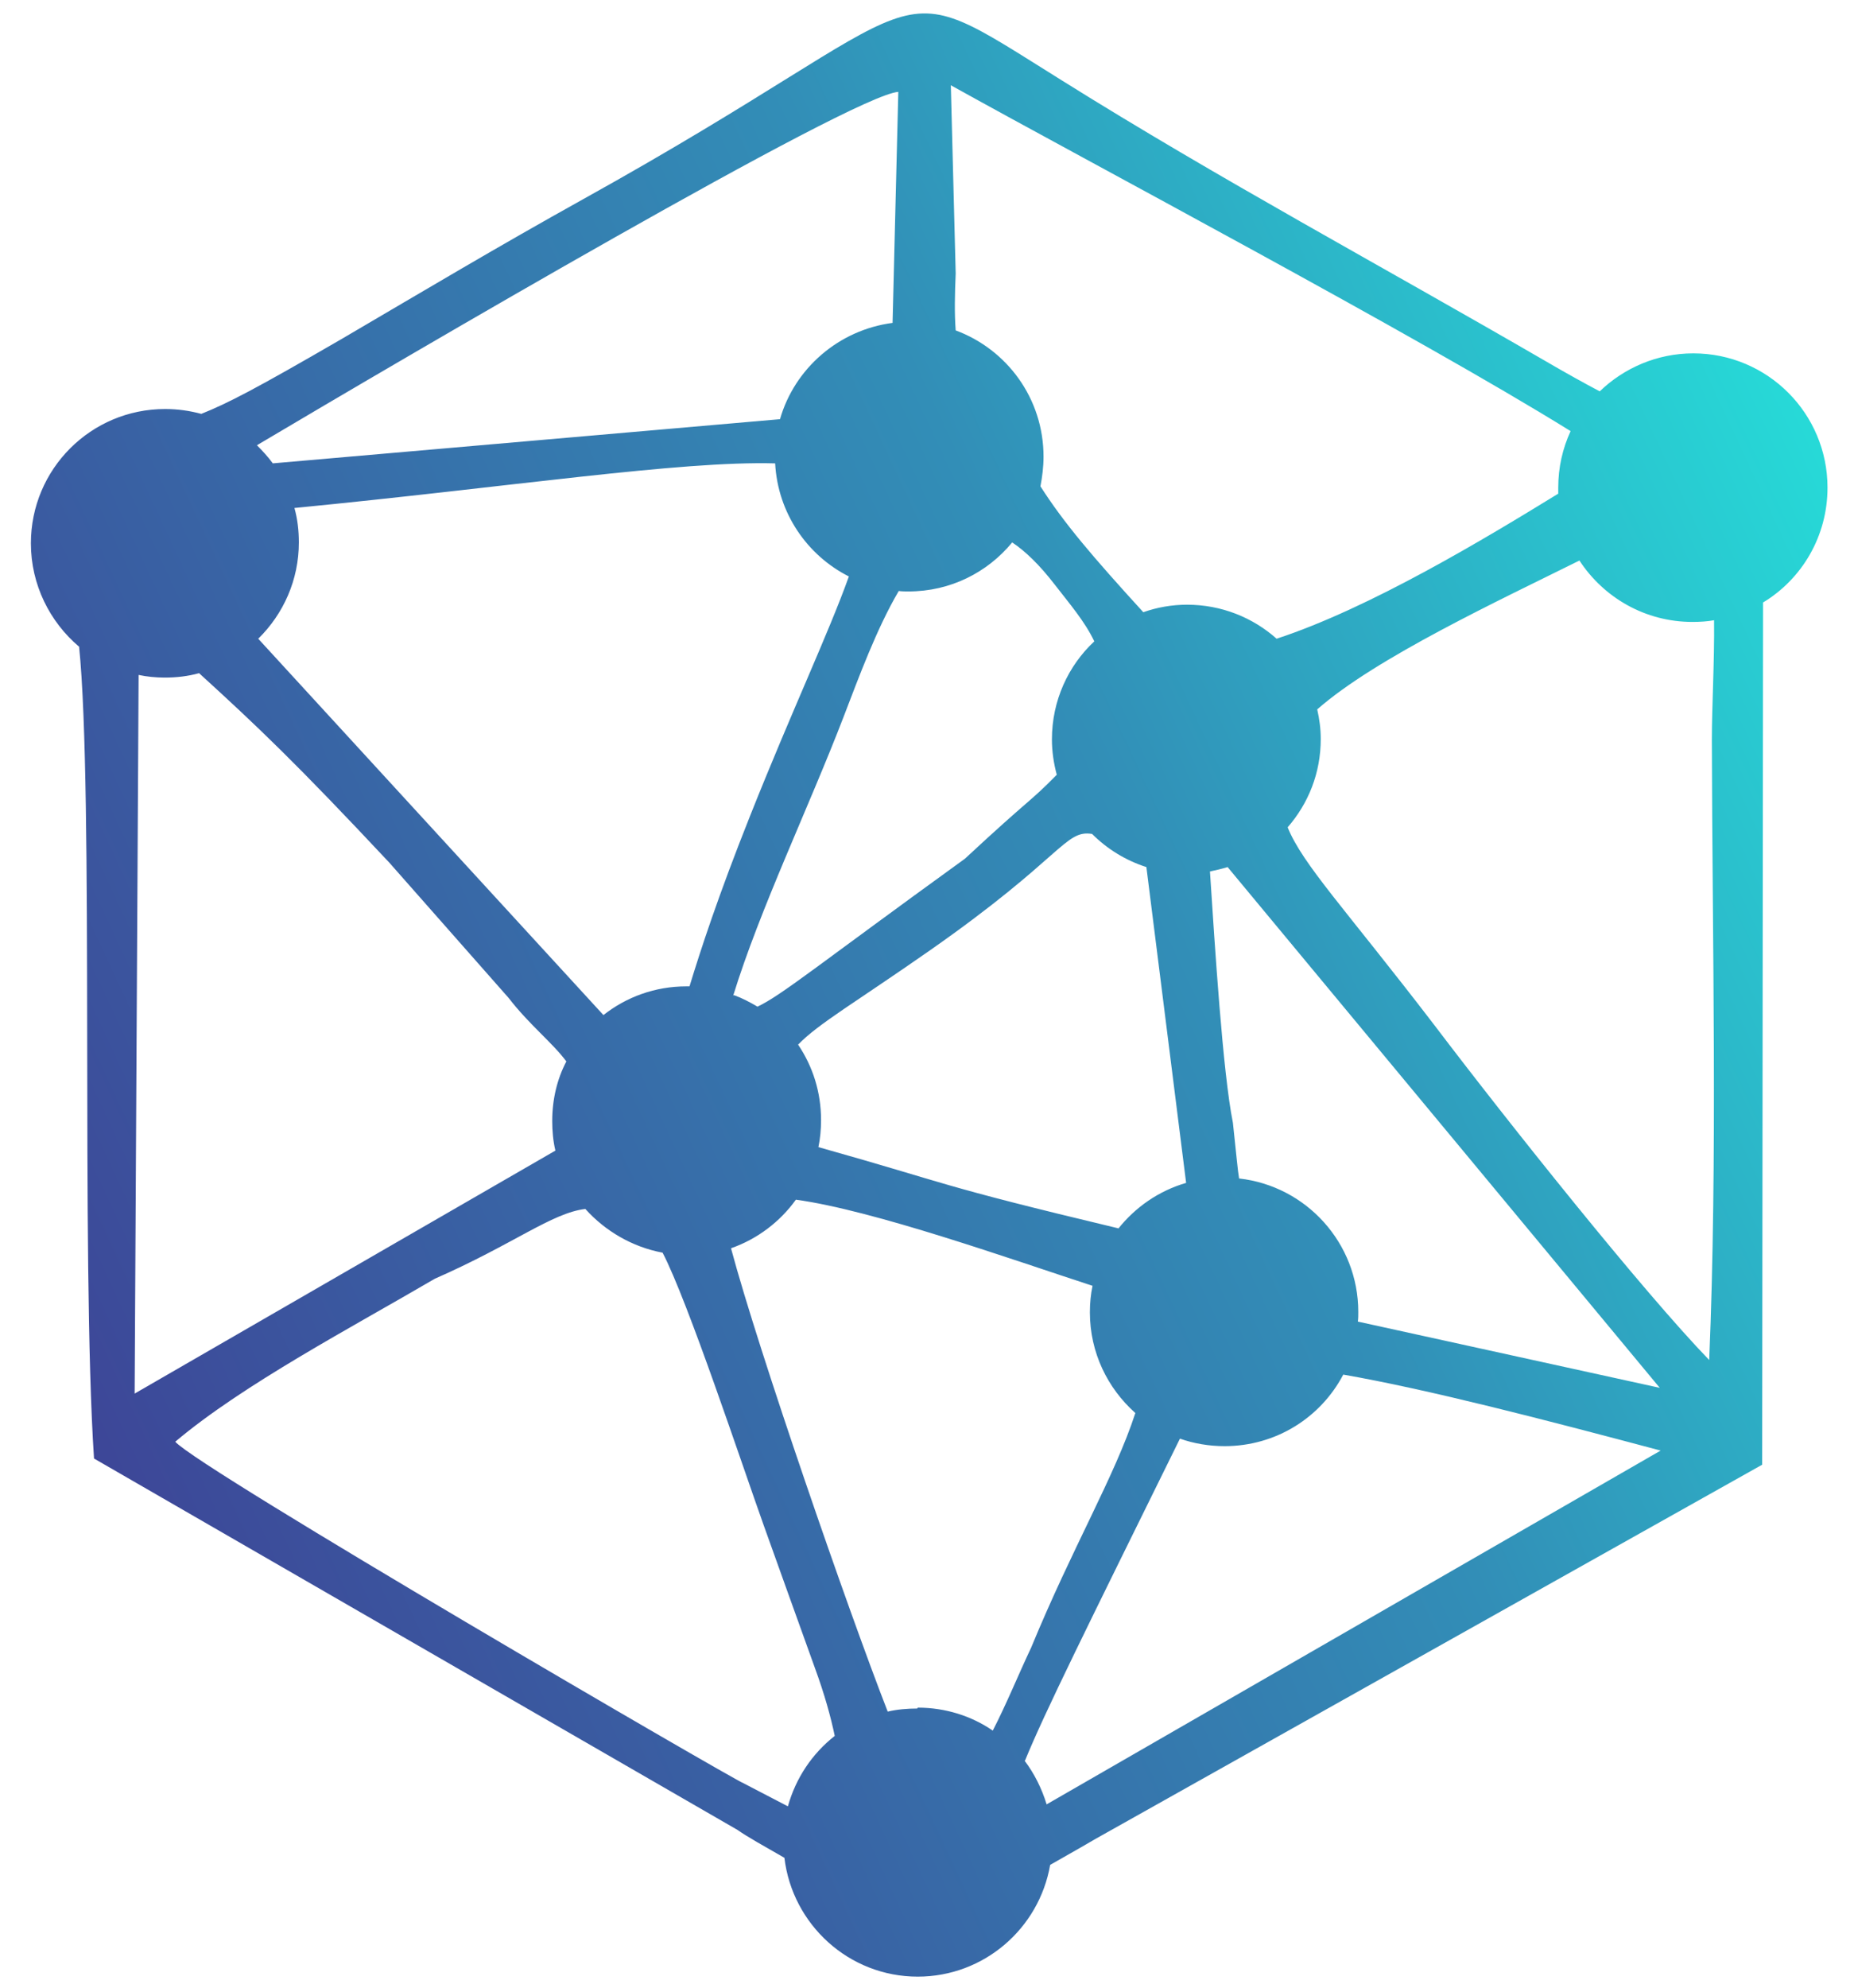<?xml version="1.0" encoding="UTF-8"?>
<!DOCTYPE svg PUBLIC "-//W3C//DTD SVG 1.1//EN" "http://www.w3.org/Graphics/SVG/1.1/DTD/svg11.dtd">
<!-- Creator: CorelDRAW -->
<svg xmlns="http://www.w3.org/2000/svg" xml:space="preserve" width="4.2in" height="4.5in" style="shape-rendering:geometricPrecision; text-rendering:geometricPrecision; image-rendering:optimizeQuality; fill-rule:evenodd; clip-rule:evenodd"
viewBox="0 0 4.2 4.5"
 xmlns:xlink="http://www.w3.org/1999/xlink">
 <defs>
  <style type="text/css">
   <![CDATA[
    .fil0 {fill:url(#id0)}
   ]]>
  </style>
  <linearGradient id="id0" gradientUnits="userSpaceOnUse" x1="-0.083" y1="3.217" x2="4.292" y2="1.177">
   <stop offset="0" style="stop-color:#3E4095"/>
   <stop offset="0.612" style="stop-color:#328EB7"/>
   <stop offset="1" style="stop-color:#26DDD9"/>
  </linearGradient>
 </defs>
 <g id="Layer_x0020_1">
  <path class="fil0" d="M0.179 1.462c0.034,0.33 0.004,1.389 0.034,1.84l1.458 0.841c0.021,0.015 0.059,0.036 0.106,0.063 0.018,0.151 0.146,0.269 0.302,0.269 0.15,0 0.275,-0.109 0.3,-0.253 0.024,-0.014 0.057,-0.032 0.103,-0.059l1.51 -0.847 0.002 -1.952c0.088,-0.053 0.146,-0.15 0.146,-0.26 0,-0.168 -0.136,-0.304 -0.304,-0.304 -0.082,0 -0.157,0.033 -0.212,0.086 -0.034,-0.018 -0.074,-0.04 -0.122,-0.068 -0.376,-0.218 -0.74,-0.413 -1.095,-0.635 -0.419,-0.261 -0.248,-0.197 -1.086,0.268 -0.196,0.109 -0.35,0.201 -0.548,0.317 -0.195,0.113 -0.257,0.145 -0.317,0.169 -0.026,-0.007 -0.053,-0.011 -0.082,-0.011 -0.168,0 -0.304,0.136 -0.304,0.304 0,0.094 0.043,0.178 0.109,0.234zm1.9 2.404c0.063,0 0.122,0.019 0.17,0.052 0.031,-0.06 0.059,-0.129 0.087,-0.188 0.094,-0.228 0.189,-0.387 0.236,-0.531 -0.063,-0.056 -0.103,-0.137 -0.103,-0.228 0,-0.021 0.002,-0.041 0.006,-0.06 -0.184,-0.06 -0.496,-0.171 -0.672,-0.195 -0.036,0.05 -0.087,0.089 -0.147,0.11 0.063,0.235 0.266,0.821 0.355,1.049 0.021,-0.005 0.044,-0.007 0.067,-0.007zm0.242 0.12c0.022,0.029 0.039,0.063 0.05,0.099l1.391 -0.801c-0.267,-0.071 -0.525,-0.138 -0.719,-0.172 -0.051,0.097 -0.152,0.162 -0.269,0.162 -0.035,0 -0.07,-0.006 -0.101,-0.017 -0.211,0.428 -0.307,0.621 -0.351,0.729zm-0.536 0.103c0.018,-0.064 0.055,-0.119 0.106,-0.159 -0.009,-0.043 -0.023,-0.094 -0.045,-0.154 -0.044,-0.122 -0.074,-0.206 -0.116,-0.323 -0.049,-0.137 -0.172,-0.508 -0.229,-0.617 -0.069,-0.013 -0.13,-0.049 -0.175,-0.099 -0.076,0.009 -0.163,0.08 -0.341,0.158 -0.186,0.109 -0.434,0.239 -0.588,0.369 0.055,0.062 1.268,0.767 1.287,0.773l0.1 0.052zm1.022 -1.421c0.152,0.017 0.27,0.146 0.27,0.302 0,0.008 -0,0.015 -0.001,0.022l0.684 0.15 -0.979 -1.179c-0.013,0.004 -0.026,0.007 -0.04,0.01 0.011,0.168 0.029,0.455 0.052,0.569 0.008,0.074 0.011,0.109 0.014,0.126zm-0.274 0.114c0.039,-0.049 0.092,-0.086 0.154,-0.104l-0.09 -0.715c-0.047,-0.015 -0.089,-0.041 -0.123,-0.075 -0.062,-0.01 -0.066,0.053 -0.368,0.264 -0.166,0.116 -0.253,0.166 -0.298,0.213 0.033,0.049 0.052,0.107 0.052,0.171 0,0.021 -0.002,0.042 -0.006,0.061 0.306,0.086 0.261,0.084 0.68,0.184zm-0.978 -0.549l0.007 7.08661e-005c0.025,-0.082 0.065,-0.205 0.138,-0.388 0.094,-0.236 0.178,-0.414 0.223,-0.54 -0.095,-0.048 -0.161,-0.144 -0.167,-0.256 -0.216,-0.006 -0.597,0.053 -1.089,0.101 0.007,0.025 0.01,0.051 0.01,0.078 0,0.085 -0.035,0.162 -0.092,0.218l0.782 0.852c0.052,-0.041 0.117,-0.065 0.188,-0.065zm0.108 0.02c0.019,0.007 0.036,0.016 0.053,0.026 0.055,-0.026 0.134,-0.092 0.47,-0.335 0.154,-0.143 0.143,-0.124 0.208,-0.19 -0.007,-0.026 -0.011,-0.053 -0.011,-0.08 0,-0.088 0.037,-0.167 0.096,-0.222 -0.022,-0.046 -0.056,-0.085 -0.09,-0.129 -0.034,-0.044 -0.066,-0.075 -0.096,-0.095 -0.056,0.068 -0.14,0.111 -0.235,0.111 -0.007,0 -0.014,-0 -0.022,-0.001 -0.05,0.085 -0.09,0.194 -0.125,0.285 -0.078,0.203 -0.19,0.436 -0.25,0.631zm-0.405 0.351c-0.005,-0.021 -0.007,-0.044 -0.007,-0.066 0,-0.049 0.011,-0.095 0.032,-0.135 -0.032,-0.043 -0.083,-0.082 -0.131,-0.144l-0.27 -0.306c-0.21,-0.224 -0.296,-0.306 -0.431,-0.429 -0.025,0.007 -0.051,0.01 -0.078,0.01 -0.02,0 -0.04,-0.002 -0.059,-0.006l-0.009 1.627 0.953 -0.55zm-0.676 -1.596c0.013,0.013 0.025,0.026 0.036,0.041l1.149 -0.1c0.033,-0.115 0.133,-0.202 0.255,-0.218l0.013 -0.523c-0.104,0.007 -1.121,0.603 -1.453,0.8zm3.302 0.396c-0.016,0.003 -0.033,0.004 -0.05,0.004 -0.107,0 -0.201,-0.055 -0.256,-0.139 -0.179,0.089 -0.461,0.22 -0.594,0.337 0.005,0.022 0.008,0.044 0.008,0.067 0,0.077 -0.028,0.146 -0.075,0.2 0.034,0.084 0.13,0.184 0.331,0.446 0.17,0.224 0.474,0.605 0.624,0.76 0.019,-0.453 0.007,-0.947 0.006,-1.404 -0,-0.075 0.006,-0.177 0.005,-0.271zm-0.354 -0.286c-0,-0.005 -0,-0.009 -0,-0.014 0,-0.046 0.01,-0.089 0.028,-0.128 -0.348,-0.216 -1.095,-0.611 -1.404,-0.783l0.011 0.426c-0.002,0.046 -0.003,0.09 -0,0.129 0.116,0.043 0.199,0.154 0.199,0.286 0,0.023 -0.003,0.046 -0.007,0.067 0.053,0.083 0.118,0.159 0.233,0.285 0.031,-0.011 0.065,-0.017 0.099,-0.017 0.078,0 0.149,0.029 0.203,0.077 0.211,-0.069 0.473,-0.227 0.639,-0.329z"/>
 </g>
</svg>
